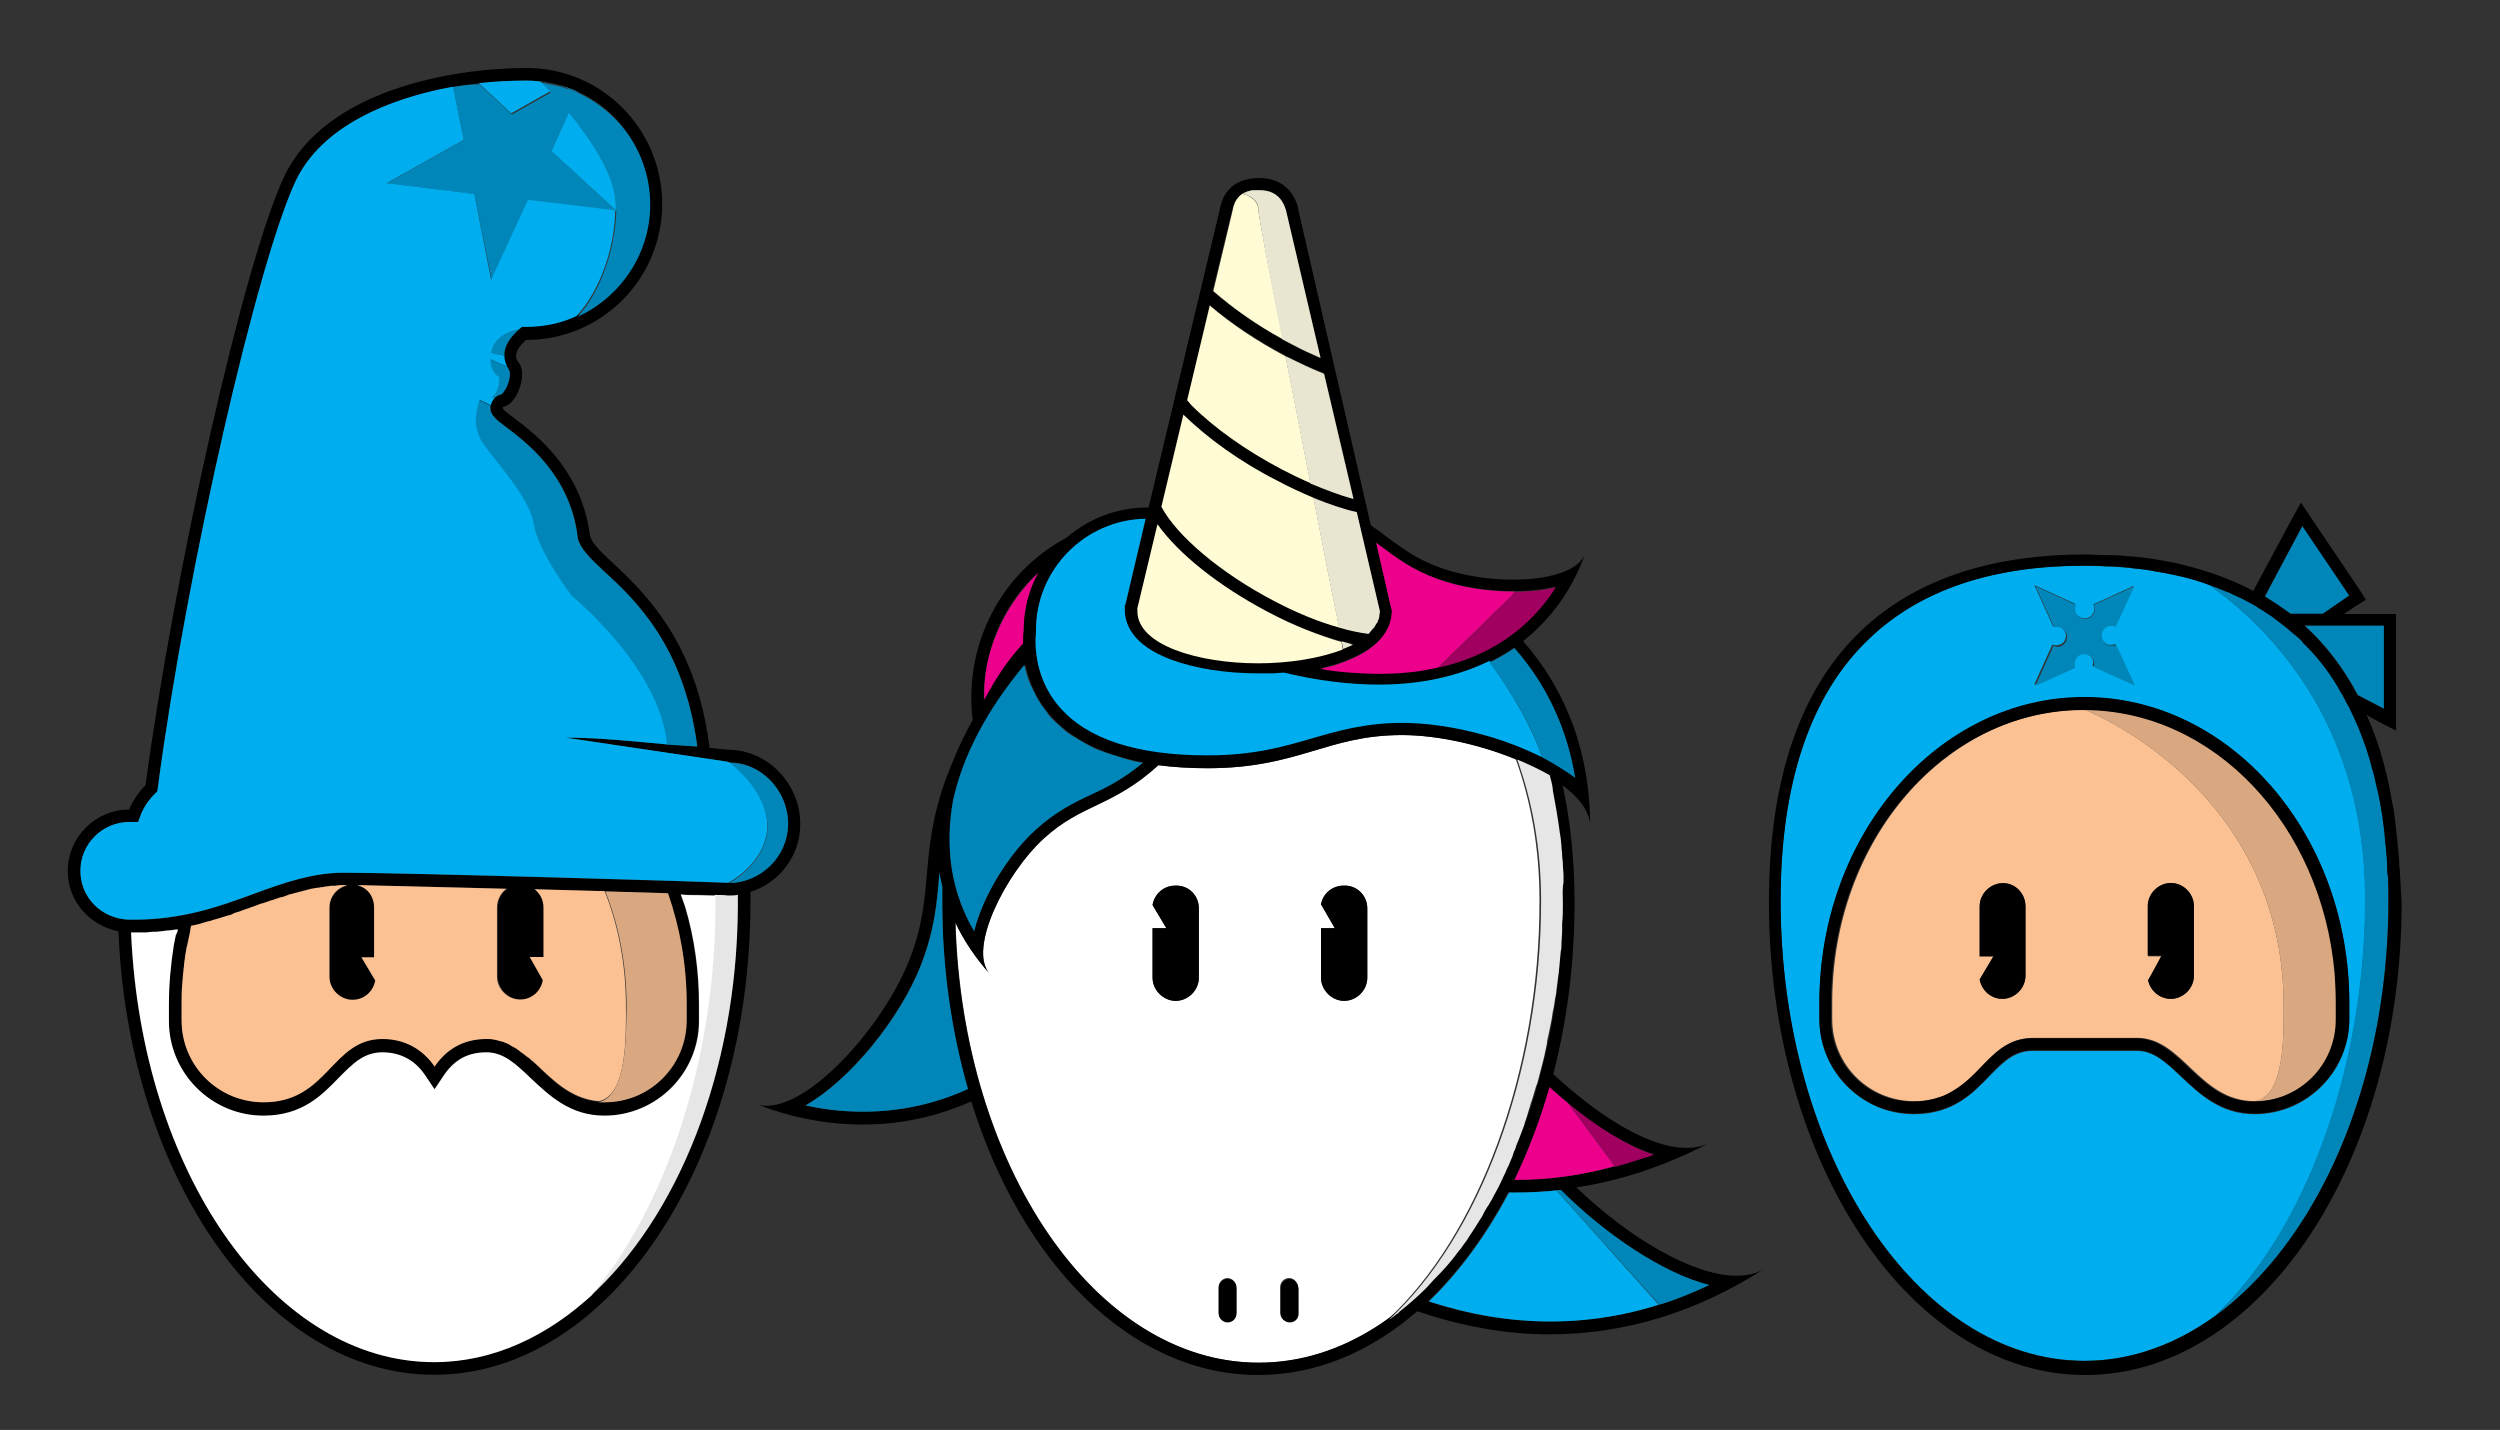 <?xml version="1.0" encoding="utf-8"?>
<!-- Generator: Adobe Illustrator 25.0.0, SVG Export Plug-In . SVG Version: 6.00 Build 0)  -->
<svg version="1.1" xmlns="http://www.w3.org/2000/svg" xmlns:xlink="http://www.w3.org/1999/xlink" x="0px" y="0px"
	 viewBox="0 0 1070 612" style="enable-background:new 0 0 1070 612;" xml:space="preserve">
<rect x="0" y="0" width="1070" height="612" fill="#333333" stroke="none"/>
<style type="text/css">
	.st0{display:none;}
	.st1{display:inline;}
	.st2{fill:#CDCDCD;}
	.st3{fill:#2F2D2E;}
	.st4{fill:#E6E6E6;}
	.st5{fill:#FFFFFF;}
	.st6{fill:#DAA880;}
	.st7{fill:#FCC192;}
	.st8{fill:#0086B8;}
	.st9{fill:#00AEEF;}
	.st10{fill:#FFFCD5;}
	.st11{fill:#E8E6D1;}
	.st12{fill:#EC008C;}
	.st13{fill:#A20060;}
</style>
<g id="Layer_1" class="st0">
	<g id="_x36_Pl94A_1_">
		<g class="st1">
			<path class="st2" d="M583.9,611.7c-203.9,0-407.8,0-611.7,0c0-203.9,0-407.8,0-611.7C176.1,0,380,0,583.9,0
				C583.9,203.9,583.9,407.8,583.9,611.7z"/>
		</g>
	</g>
	<path class="st3" d="M-11.4,319v-26h576.8v26H-11.4z"/>
	<g>
		<g class="st1">
			<path class="st3" d="M156.1,252.3l-31,110.7H99l-19.3-73.7L60.9,363H34.8l-31-110.7h27l18,72.1l18.3-72.1H93l18,70l17.9-70
				L156.1,252.3L156.1,252.3z"/>
			<path class="st3" d="M165.1,260.2c0-7.3,6-13.4,13.3-13.4c7.4,0,13.6,6.2,13.6,13.4c0,7.4-6.2,13.4-13.6,13.4
				C171.1,273.7,165.1,267.7,165.1,260.2z M165.7,282.5h25.9V363h-25.9V282.5z"/>
			<path class="st3" d="M207.6,252.3h25.9V363h-25.9V252.3z"/>
			<path class="st3" d="M249.3,252.3h25.9V363h-25.9V252.3z"/>
			<path class="st3" d="M290.6,260.2c0-7.3,6-13.4,13.3-13.4c7.4,0,13.6,6.2,13.6,13.4c0,7.4-6.2,13.4-13.6,13.4
				C296.6,273.7,290.6,267.7,290.6,260.2z M291.2,282.5h25.9V363h-25.9V282.5z"/>
			<path class="st3" d="M329.9,322.8c0-26.2,19.1-42.5,39.4-42.5c11.4,0,19,5.4,21.8,8.9v-6.6H417V363h-21.2l-3.5-7.9
				c-2.8,3.5-10.1,10.1-22.8,10.1C349.1,365.2,329.9,349.1,329.9,322.8z M391.1,322.8c0-11.4-7.7-19.1-17.4-19.1
				c-9.6,0-17.9,8.1-17.9,19.1c0,11.2,8.2,19,17.9,19S391.1,334.1,391.1,322.8z"/>
			<path class="st3" d="M432.9,282.5H454l3.5,8.2c3.5-4.3,11.9-10.4,23.4-10.4c12.6,0,17.7,6.2,20.2,10.4
				c3.6-4.3,11.5-10.4,23.4-10.4c15.8,0,25.6,9.2,25.6,30.4V363h-25.9v-46.3c0-7.7-3.2-12.2-9.8-12.2c-6.2,0-10,4-10,13.1V363h-25.9
				v-46.3c0-7.7-3.3-12.2-9.8-12.2s-10,3.8-10,13.1V363h-25.9v-80.5H432.9z"/>
		</g>
	</g>
</g>
<g id="Layer_4">
	<g>
		<path d="M241.3,315.7c0.3,0,0.3,0,0.5,0C241.6,315.7,241.6,315.7,241.3,315.7L241.3,315.7z M302.2,383c0.3,0,0.8,0,1.1,0
			C303,383,302.7,383,302.2,383z M308.6,383c0.5,0,1.1,0,1.3,0C309.7,383,309.1,383,308.6,383z M307.3,383c0.5,0,1.1,0,1.6,0
			C308.1,383,307.8,383,307.3,383z M311.8,383.3c0,0-0.3,0-0.8,0C311.6,383.3,311.8,383.3,311.8,383.3z M311.8,383.3
			c0.5,0,1.3,0,1.9,0C313.2,383,312.6,383.3,311.8,383.3z M71.1,398.3c1.1,0,1.9-0.3,2.9-0.3C73,398,72.2,398,71.1,398.3z
			 M65.2,398.8c1.1,0,2.4-0.3,3.5-0.3C67.6,398.6,66.3,398.6,65.2,398.8z M57.2,399.1c1.9,0,4,0,5.9-0.3
			C61.2,399.1,59.3,399.1,57.2,399.1L57.2,399.1z M292,382.5c0.8,0,1.9,0,2.7,0C293.9,382.8,292.8,382.5,292,382.5z M321.2,381.7
			L321.2,381.7c0,1.3,0,2.7,0,4.3c0,111.8-60.6,202.4-135.4,202.4C114,588.4,55,504.5,50.7,398.6C38.4,396.2,29,385.7,29,372.8
			c0-14.5,11.8-26.3,26.3-26.3c0,0,1.9-5.4,7-10.5c12.1-90.1,42.1-224.4,59.5-260.8c17.7-36.7,71.8-46.1,103.7-46.1
			s57.9,26,57.9,58.2s-26,58.2-58.2,58.2c0,0-7,5.4-3.2,9.7s-0.3,17.4-6.2,18.8c-5.9,1.6,31.6,15,36.7,55.2
			c2.7,11.5,43.4,27.3,51.2,90.9l8,0.8c16.9,0,30.8,14.7,30.8,31.6C342.7,366.1,333.5,377.9,321.2,381.7L321.2,381.7z M315.8,383
			h0.3c-1.3,0.3-2.7,0.3-4.3,0.3c0,0-8-0.3-20.6-0.5c0.5,1.6,1.3,3.5,1.9,5.4l0,0c4,13.4,5.9,27.6,5.9,41.8v7
			c0,22.3-18.2,40.5-40.5,40.5c-14.7,0-23.6-8.6-31.6-16.1c-6.2-5.9-11.5-11-18.8-11c-7.8,0-13.4,2.9-18,9.4l-4.3,6.4l-4.3-6.4
			c-4.3-6.2-10.5-9.4-18-9.4c-8,0-12.6,4.8-18.5,10.7c-7,7.2-15.5,16.4-32.4,16.4c-22.3,0-40.5-18.2-40.5-40.5v-7
			c0-8.6,0.8-17.2,2.1-25.5c0.5-2.1,1.1-4.8,1.6-7c0,0,0,0,0.3,0c-5.9,1.1-12.3,1.6-19,1.6c-0.3,0-0.8,0-1.1,0l0.3,5.4
			C62.5,505,118.5,583,185.8,583c71.3,0,129.2-87.1,130-194.6L315.8,383L315.8,383z M81.8,396.4c-2.4,10.7-4,21.7-4,33.2v7
			c0,19.6,15.8,35.1,35.1,35.1c27.6,0,29-27.1,50.9-27.1c9.7,0,17.4,4.6,22.3,11.8c4.8-7,11.8-11.8,22.3-11.8
			c19.6,0,26.5,27.1,50.4,27.1c19.6,0,35.1-15.8,35.1-35.1v-7c0-16.9-2.9-32.7-8-47.4c1.9,0,3.8,0,5.6,0.3
			c-15.8-0.5-39.1-1.1-62.5-1.9c2.4,1.9,4,4.6,4,7.8v21.2h-5.9l5.6,9.9c-0.8,4.8-4.8,8.3-9.7,8.3c-5.4,0-9.9-4.6-9.9-9.9v-29.5
			c0-3.5,1.6-6.4,4.3-8c-26-0.8-50.7-1.3-64.3-1.3c4.3,1.1,7.8,4.8,7.8,9.7v21.2h-6.2l5.9,9.9c-0.8,4.8-4.8,8.3-9.7,8.3
			c-5.4,0-9.9-4.6-9.9-9.9v-29.5c0-4.8,3.2-8.6,7.8-9.7c-0.5,0-1.1,0-1.3,0c-21.2,0-39.7,12.3-65.9,17.7
			C81.3,396.4,81.6,396.4,81.8,396.4L81.8,396.4z M337.3,352.5c0-13.9-11.3-26.3-25.5-26.3l-1.3-0.3l-68.6-10.2
			c18.8,0,36.2,2.7,56.6,3.8c-5.6-43.2-26.8-63-39.7-74.8c-5.9-5.6-10.2-9.7-11.5-14.5v-0.5c-3.2-26.3-21.7-40.2-30.6-46.9
			c-4.3-3.2-7.2-5.4-6.7-9.1c-8.6-4.6-27.6-13.1-53.6-16.4h0.8c29.2,3.8,48,10.5,54.4,13.1c0.8-0.8,1.9-1.3,2.9-1.6
			c0.5-0.3,1.6-1.3,2.7-4c1.1-2.9,1.1-5.4,0.8-6.2c-0.5-0.5-0.8-1.1-1.1-1.9c-7.8-2.4-24.9-11-60.3-38.3l-0.5-0.5
			c36.5,28.1,53.1,33.5,59.5,34.3c0-0.3,0-0.8,0-1.1c0.5-5.4,5.4-9.4,6.2-10.2l1.3-1.1h1.9c29,0,52.8-23.6,52.8-52.8
			c0.3-29-23.3-52.5-52.3-52.5c-36.2,0-83.6,11.3-98.9,43.2C110,112.5,80.5,241.2,67.9,334.5c7.5-3.2,26.3-9.7,64.1-13.7h0.5
			c-49.3,8-64.9,18-65.1,18l-1.3,1.3c-4,4-5.6,8.3-5.6,8.3l-1.3,3.5h-3.8c-11.5,0-20.9,9.4-20.9,20.9s9.1,20.6,20.9,20.9
			c0.5,0,1.3,0,1.9,0c20.9,0,36.7-5.6,52-11.3c12.6-4.6,24.7-8.8,37.8-8.8c27.1,0,160.6,4,164.6,4.3
			C325.8,377.7,337.3,366.4,337.3,352.5L337.3,352.5z"/>
		<path class="st4" d="M315.8,388.4c0-1.9,0-3.8,0-5.4c-1.3,0.3-2.7,0.3-4,0.3c0,0-2.1,0-5.9-0.3c0,1.6,0,3.2,0,4.8
			c0,66.5-21.4,129.7-53.9,167.5C289.8,521.4,315.3,459.2,315.8,388.4L315.8,388.4z"/>
		<path class="st5" d="M252.3,555.4c32.4-37.8,53.9-101.1,53.9-167.5c0-1.6,0-3.2,0-4.8c2.4,0,4.3,0,5.1,0.3c-0.5,0-1.3,0-2.4,0
			c-2.7,0-7.2-0.3-12.9-0.3c-1.3,0-2.9,0-4.6-0.3c0.5,1.6,1.3,3.5,1.9,5.4l0,0c4,13.4,5.9,27.6,5.9,41.8v7
			c0,22.3-18.2,40.5-40.5,40.5c-14.7,0-23.6-8.6-31.6-16.1c-6.2-5.9-11.5-11-18.8-11c-7.8,0-13.4,2.9-18,9.4l-4.3,6.4l-4.3-6.4
			c-4.3-6.2-10.5-9.4-18-9.4c-8,0-12.6,4.8-18.5,10.7c-7,7.2-15.5,16.4-32.4,16.4c-22.3,0-40.5-18.2-40.5-40.5v-7
			c0-8.6,0.8-17.2,2.1-25.5c0.3-1.3,0.5-2.7,0.8-4l0,0c0-0.3,0-0.5,0.3-0.5c0-0.3,0-0.5,0.3-0.8c0-0.3,0.3-0.8,0.3-1.1v-0.3l0,0
			c-0.3,0-0.3,0-0.5,0c-1.3,0.3-2.7,0.3-4,0.5c-0.3,0-0.3,0-0.5,0c-1.3,0.3-2.7,0.3-4,0.5c-0.5,0-1.1,0-1.6,0
			c-1.1,0-2.1,0.3-3.2,0.3c-1.6,0-3.2,0-5.1,0c-0.3,0-0.8,0-1.1,0l0.3,5.4C62.5,505,118.5,583,185.8,583c25.2,0,48.5-11,68.4-29.5
			C253.7,554.1,252.9,554.6,252.3,555.4L252.3,555.4z"/>
		<path class="st6" d="M256.1,471.8L256.1,471.8c0.8,0,1.6,0,2.7,0c19.6,0,35.1-15.8,35.1-35.1v-7c0-16.9-2.9-32.7-8-47.4l-26.8-0.8
			c5.6,14.2,9.1,30.6,9.1,49.6C267.9,441.7,268.7,469.1,256.1,471.8L256.1,471.8z"/>
		<path class="st7" d="M267.9,431c0-19-3.5-35.4-9.1-49.6l0,0l-30-0.8c2.4,1.9,3.8,4.6,3.8,7.8v21.2h-5.9l5.6,9.9
			c-0.8,4.8-4.8,8.3-9.7,8.3c-5.4,0-9.9-4.6-9.9-9.9v-29.5c0-3.2,1.6-6.2,4-8l-63.8-1.6c4.3,1.1,7.2,4.8,7.2,9.7v21.2h-5.4l5.9,9.9
			c-0.8,4.8-4.8,8.3-9.7,8.3c-5.4,0-9.9-4.6-9.9-9.9v-29.5c0-4.8,3.2-8.6,7.8-9.7h-1.3c-1.3,0-2.7,0-4,0.3c-0.5,0-0.8,0-1.3,0
			c-0.8,0-1.9,0.3-2.7,0.3c-0.5,0-1.1,0.3-1.6,0.3c-0.8,0-1.6,0.3-2.4,0.3c-0.5,0-1.1,0.3-1.9,0.3c-0.8,0.3-1.3,0.3-2.1,0.5
			c-0.5,0.3-1.3,0.3-1.9,0.5c-0.5,0.3-1.3,0.3-1.9,0.5c-0.5,0.3-1.3,0.3-1.9,0.5c-0.5,0.3-1.3,0.3-1.9,0.5c-0.8,0.3-1.3,0.5-2.1,0.8
			c-0.5,0.3-1.1,0.3-1.9,0.5c-0.8,0.3-1.6,0.5-2.4,0.8c-0.5,0.3-1.1,0.3-1.6,0.5c-1.3,0.5-2.4,0.8-3.8,1.3c0,0,0,0-0.3,0
			c-1.3,0.5-2.7,1.1-4.3,1.6c-0.3,0-0.5,0.3-0.8,0.3c-1.1,0.3-2.1,0.8-3.2,1.1c-0.5,0.3-0.8,0.3-1.3,0.5c-1.1,0.3-1.9,0.5-2.9,1.1
			c-0.5,0.3-1.1,0.3-1.6,0.5c-0.8,0.3-1.9,0.5-2.7,0.8c-0.5,0.3-1.1,0.3-1.6,0.5c-0.8,0.3-1.9,0.5-2.7,0.8c-0.5,0.3-1.3,0.3-1.9,0.5
			c-0.8,0.3-1.9,0.5-2.7,0.8c-0.5,0.3-1.3,0.3-1.9,0.5c-0.8,0.3-1.6,0.3-2.4,0.5c-0.3,1.1-0.3,1.9-0.5,2.9c-0.3,1.6-0.8,3.5-1.1,5.1
			c0,0.3,0,0.5-0.3,1.1c-0.5,2.4-0.8,4.8-1.1,7.2c0,1.1-0.3,2.1-0.3,3.2c-0.3,1.9-0.3,3.5-0.5,5.4c-0.3,2.9-0.3,5.6-0.3,8.6v7
			c0,19.6,15.8,35.1,35.1,35.1c27.6,0,29-27.1,50.9-27.1c9.7,0,17.4,4.6,22.3,11.8c4.8-7,11.8-11.8,22.3-11.8c1.1,0,2.1,0,3.2,0.3
			c0,0,0,0,0.3,0c1.1,0.3,1.9,0.5,2.9,0.8h0.3c0.8,0.3,1.9,0.8,2.7,1.1c0,0,0.3,0,0.3,0.3c0.8,0.5,1.6,0.8,2.4,1.3
			c0.3,0,0.3,0.3,0.5,0.3c0.8,0.5,1.6,1.1,2.1,1.6c0.3,0,0.3,0.3,0.5,0.3c0.8,0.5,1.3,1.1,2.1,1.6c0.3,0.3,0.5,0.3,0.8,0.5
			c0.5,0.5,1.1,1.1,1.9,1.6c7.8,7.2,15.5,15.8,27.9,16.9l0,0C268.7,469.1,267.9,441.7,267.9,431L267.9,431z"/>
		<path class="st8" d="M226.3,85.7l37.5,4.6c-0.5,15.5-6.2,34-16.6,45.3c18.2-8.3,31.1-26.8,31.1-48s-12.6-39.4-30.6-47.7l0,0
			c-0.3,0-0.3-0.3-0.5-0.3c-0.8-0.3-1.6-0.8-2.7-1.1c-0.5-0.3-1.1-0.5-1.9-0.5c-0.8-0.3-1.6-0.5-2.1-0.8h-0.3l0,0
			c-2.9-0.8-5.9-1.3-8.8-1.9c1.3,1.3,2.7,2.7,4.3,4.3L219.1,49l-13.9-12.9c-3.8,0-7.5,0.5-11.3,1.1l4.6,22.8l-33,18.5l37.5,4.6
			l7.5,37L226.3,85.7L226.3,85.7z M263.6,88.1c0,0.5,0,1.1,0,1.9L236,64.5l7.5-16.1C253.4,60.3,263.6,75.5,263.6,88.1z M337.3,352.5
			c0,13.9-11.3,25.2-25.2,25.5c0,0,16.4-8.8,16.4-24.4c0-12.9-12.1-23.9-16.4-27.1C325.8,326.2,337.3,338.5,337.3,352.5L337.3,352.5
			z M215.9,151.1c0,0.3,0,0.8,0,1.1c-1.3-0.3-3.2-0.5-5.6-1.3c1.6-8.6,11.8-9.9,11.8-9.9C221.2,142,216.4,145.8,215.9,151.1z
			 M213.7,161.3c0,0-3.8-1.3-3.8-7.5c2.9,1.3,5.1,2.4,7,2.9c0.3,0.5,0.8,1.1,1.1,1.9c0.3,0.5,0.5,3.2-0.8,6.2c-1.1,2.7-2.4,4-2.7,4
			c-1.1,0.3-2.1,0.8-2.9,1.6c-0.3,0-0.8-0.3-1.1-0.5C214.2,167.8,213.7,161.3,213.7,161.3L213.7,161.3z M298.4,319.5
			c-4.6-0.3-8.8-0.5-13.1-0.8c-3.2-33.2-40.7-63.5-40.7-63.5s-14.5-18.8-16.4-31.1s-20.4-30.8-22.8-36.2c-2.4-5.1-2.7-9.4-0.3-16.6
			c1.9,0.8,3.5,1.6,4.8,2.4c-0.5,3.8,2.4,5.9,6.7,9.1c8.8,6.7,27.3,20.6,30.6,46.9v0.5c1.1,4.8,5.4,8.8,11.5,14.5
			C271.6,256.5,292.8,276.3,298.4,319.5L298.4,319.5z"/>
		<path class="st9" d="M243.5,48.2c9.9,12.1,20.1,27.3,20.1,39.9c0,0.5,0,1.1,0,1.9L236,64.6L243.5,48.2L243.5,48.2z M218.8,48.5
			l16.6-9.4c-1.6-1.6-2.9-3.2-4.3-4.3c2.9,0.3,5.9,1.1,8.8,1.9l0,0c0,0,0,0,0.3,0c0.8,0.3,1.6,0.5,2.7,0.8c0.5,0.3,0.8,0.3,1.3,0.5
			c1.1,0.3,1.9,0.8,2.9,1.3c0.3,0,0.3,0,0.5,0.3c-7-3.2-14.5-5.1-22.3-5.1c-6.4,0-13.4,0.3-20.4,1.1L218.8,48.5L218.8,48.5z
			 M328.4,353.3c0-12.9-12.1-23.9-16.4-27.1l0,0l-1.3-0.3l-68.6-10.2c14.7,0,28.4,1.6,43.4,2.9c-3.2-33.2-40.7-63.5-40.7-63.5
			s-14.5-18.8-16.4-31.1s-20.4-30.8-22.8-36.2c-2.4-5.1-2.7-9.4-0.3-16.6c1.9,0.8,3.5,1.6,4.8,2.4l0,0v-0.3c0.3-1.1,0.8-2.1,1.6-2.9
			c-0.3,0-0.8-0.3-1.1-0.5c3.5-2.1,3.2-8.6,3.2-8.6s-3.8-1.3-3.8-7.5c2.9,1.3,5.1,2.4,7,2.9l0,0c-0.8-1.6-1.3-3.5-1.1-5.6
			c0,0.3,0,0.8,0,1.1c-1.3-0.3-3.2-0.5-5.6-1.3c1.6-8.6,11.8-9.9,11.8-9.9l1.3-1.1h1.9c7.8,0,15-1.6,21.4-4.6
			c10.5-11.3,16.4-29.8,16.6-45.3L226,85.5l-15.8,34.3L203,83l-37.5-4.6l33-18.5l-4.6-22.8c-28.1,5.1-56.3,17.2-67.3,40.2
			c-16.6,35.4-46.6,166.2-59,259.5l-0.3,1.9l-1.3,1.3c-4,4-5.6,8.3-5.6,8.3l-1.3,3.5h-3.8c-11.5,0-20.9,9.4-20.9,20.9
			c0,11.5,9.1,20.6,20.9,20.9c0.5,0,1.3,0,1.9,0c20.9,0,36.7-5.6,52-11.3c12.6-4.6,24.7-8.8,37.8-8.8c27.1,0,160.6,4,164.6,4.3
			C311.8,377.9,328.4,369.1,328.4,353.3L328.4,353.3z"/>
	</g>
</g>
<g id="Layer_3">
	<g>
		<path class="st5" d="M658.9,385.4c0-23.3-4-43.4-10.2-60.6c-15.3-6.2-33.5-10.2-48.5-10.2c-32.2,0-44.2,14.2-83.4,14.2
			c-7.8,0-14.7-0.5-20.9-1.3l0,0c-19.8,18-32.7,16.4-49.1,31.4c-16.6,15-32.7,47.4-23.1,57.9c-6.2-7-11.3-14.2-14.7-22l0,0
			c2.9,104.5,60,188.5,130,188.5c19.6,0,38.3-6.7,55.2-18.8C632.4,529.1,659,459.4,658.9,385.4L658.9,385.4z M513.1,388.9v29.5
			c0,5.4-4.6,9.9-9.9,9.9s-9.9-4.6-9.9-9.9v-21.2h5.9l-5.9-9.9c0.8-4.8,4.8-8.3,9.7-8.3C508.8,378.8,513.1,383.3,513.1,388.9
			L513.1,388.9L513.1,388.9z M529.2,551.1v10.7c0,1.9-1.6,3.8-3.8,3.8c-2.1,0-3.8-1.6-3.8-3.8v-11c0-1.9,1.6-3.8,3.8-3.8
			C527.6,547.1,529.2,549,529.2,551.1L529.2,551.1L529.2,551.1z M555.5,551.1v10.7c0,1.9-1.6,3.8-3.8,3.8s-3.8-1.6-3.8-3.8v-11
			c0-1.9,1.6-3.8,3.8-3.8S555.5,549,555.5,551.1L555.5,551.1L555.5,551.1z M585.2,388.9v29.5c0,5.4-4.6,9.9-9.9,9.9
			s-9.9-4.6-9.9-9.9v-21.2h5.9l-5.9-10.2c0.8-4.6,4.8-8,9.7-8C580.7,378.8,585.2,383.3,585.2,388.9L585.2,388.9L585.2,388.9z
			 M593.8,564.5c1.1-0.8,2.4-1.6,3.5-2.7C596.2,562.9,594.9,563.7,593.8,564.5L593.8,564.5z"/>
		<path d="M552,547.4c-1.9,0-3.8,1.6-3.8,3.8v11c0,1.9,1.6,3.8,3.8,3.8s3.8-1.6,3.8-3.8l0,0v-10.7C555.5,549,553.9,547.4,552,547.4
			L552,547.4z M525.4,547.4c-1.9,0-3.8,1.6-3.8,3.8v11c0,1.9,1.6,3.8,3.8,3.8c2.1,0,3.8-1.6,3.8-3.8l0,0v-10.7
			C529.2,549,527.6,547.4,525.4,547.4L525.4,547.4z M585.2,388.7L585.2,388.7v29.8c0,5.4-4.6,9.9-9.9,9.9s-9.9-4.6-9.9-9.9v-21.2
			h5.9l-5.9-10.2c0.8-4.6,4.8-8,9.7-8C580.7,378.7,585.2,383.3,585.2,388.7L585.2,388.7z M513.1,388.7L513.1,388.7v29.8
			c0,5.4-4.6,9.9-9.9,9.9s-9.9-4.6-9.9-9.9v-21.2h5.9l-5.9-9.9c0.8-4.8,4.8-8.3,9.7-8.3C508.8,378.8,513.1,383.3,513.1,388.7
			L513.1,388.7z M743.1,546c-18.8,0-46.4-16.6-68.4-37.8l0,0c19.3-2.9,38.6-9.4,57.4-19.3c-2.9,1.6-6.4,2.4-10.2,2.4
			c-16.1,0-37.5-13.4-57.1-31.6l0,0c5.9-22.8,9.1-47.4,9.1-73.5c0-18.8-1.9-35.4-5.1-50.1l0,0c7.2,5.4,11.8,11.5,11.8,17.7
			c0-31.1-9.9-57.9-28.7-79.4c11.8-9.4,20.9-21.7,26.5-37.3c-2.9,7.5-16.1,11-30.8,11c-10.7,0-22.3-1.9-31.1-5.1
			c-13.4-4.8-20.1-11.5-29.8-18.2L555.5,89v-0.5c-2.4-8-8.3-12.3-16.4-12.3c-11.8,0-15.8,7-16.9,12.9l-30.6,128.1
			c-0.3,0-0.3,0-0.5,0c-13.1,0-25.2,4.8-34.6,12.9l0,0c-29,15.5-44,46.9-40.2,78l0,0c-2.9,5.4-5.6,10.7-7.8,16.1l0,0
			c-0.5,1.6-1.3,2.9-1.9,4.6c-14.5,36.2-5.6,52.8-17.7,82.8c-11,27.3-41.3,61.7-60.9,61.7c-1.9,0-3.5-0.3-5.1-1.1
			c15.5,6.2,31.1,9.1,46.4,9.1c15.8,0,31.4-3.2,46.4-9.9c21.4,69.2,68.4,117.1,122.8,117.1c24.9,0,48-9.9,68.1-27.3l0,0
			c18.8,6.4,37.8,9.9,56.6,9.9c31.4,0,62.5-9.1,92-28.1C751.7,545.2,747.7,546,743.1,546L743.1,546z M707.7,494
			c-19.6,7.2-39.4,11-59.5,11l0,0c5.9-12.3,11-25.5,15-39.7l0,0C678,478.7,693.5,489.5,707.7,494z M590.9,233.7
			c6.7,4.8,13.4,10.2,24.1,13.9c9.4,3.5,21.2,5.4,33,5.4c4.3,0,11-0.3,17.7-1.9c-15.3,23.9-41.6,37-75.6,37c-8,0-16.4-0.8-24.9-2.1
			c3.8-0.8,7.5-1.9,10.7-3.2c16.1-6.2,19.8-14.7,19.8-21.2v-0.8l-0.3-0.8l-6.4-27.9C589.8,232.9,590.3,233.4,590.9,233.7z M527.3,90
			c1.1-5.4,4.6-8.6,11.8-8.6c5.4,0,9.4,2.1,11.3,8.6l14.7,63.3c-4-1.6-7.8-3.5-11.8-5.6c-12.9-6.7-24.9-15-34.3-23.3L527.3,90z
			 M517.7,130.5c9.4,8,20.9,15.5,33.2,22c5.1,2.7,10.5,5.1,15.8,7.2l12.6,53.3c-9.4-2.7-19.8-7-30.3-12.3c-15.5-8-29.2-18-39.1-27.9
			c-0.5-0.5-1.1-1.3-1.6-1.9C508.3,171,517.7,130.5,517.7,130.5z M506.4,177.4c10.2,9.9,24.1,20.1,39.9,28.1
			c11.8,6.2,23.6,11,34.3,13.7l9.9,42.4c0,3.8-1.9,7-4.8,9.7c-11.3-1.6-26-6.7-40.7-14.2c-22.5-11.8-41.3-27.6-48-40.2L506.4,177.4
			L506.4,177.4z M495.4,224.3c8.8,12.6,26.3,26.5,47.2,37.5c12.9,6.7,25.7,11.5,36.7,13.9c-9.9,5.1-25.2,7.8-40.5,7.8
			c-25.7,0-51.7-7.5-51.7-22.3V260L495.4,224.3z M490.3,222.5l-8.6,36.5l-0.3,0.5v1.9c0,6.4,3.5,15.3,19.8,21.4
			c10.2,3.8,23.3,5.9,37.5,5.9c3.8,0,7.5-0.3,11-0.5l0,0c14.5,3.5,27.9,5.1,40.7,5.1c22.8,0,42.4-5.6,57.6-16.1
			c13.7,15.5,22.5,34.3,26,55.5c-5.1-4-11.3-7.8-19-11.3c-17.2-7.8-38.1-12.3-54.7-12.3c-16.1,0-27.9,3.5-38.9,6.7
			c-12.1,3.5-24.7,7.2-44.5,7.2c-30.3,0-51.7-7-63.5-20.9c-12.3-14.2-9.9-31.4-9.9-31.6v-1.1C443.4,244.2,464.3,223,490.3,222.5
			L490.3,222.5z M424.4,276.6c3.8-12.3,10.7-23.1,19.8-31.4l0,0c-4,7.5-6.2,15.8-6.2,24.9c0,0-0.3,1.9-0.3,5.1
			c-6.7,7.2-11.8,14.5-16.6,24.1C420.9,291.9,422,284.1,424.4,276.6L424.4,276.6z M408.3,343.1c4-19.3,14.5-39.1,30.6-58.4
			c2.9,14.2,13.7,34.8,50.4,41.6l0,0c-8.3,7-15.3,10.2-22.3,13.7c-7.5,3.5-15,7.2-23.6,15c-11.3,10.2-22.8,28.1-26.3,43.4
			C407.2,382,404.3,363.2,408.3,343.1L408.3,343.1z M414.2,466.1c-14.5,6.4-29.5,9.7-44.8,9.7c-8,0-16.4-0.8-24.7-2.7
			c19.3-11,40.2-37.3,49.3-59.8c5.9-15,7-27.1,8-38.9c0-0.3,0-0.8,0-1.1l0,0c0.3,2.1,0.8,4.3,1.3,6.2c0,2.1,0,4.3,0,6.7
			C403.2,414.7,407.2,441.7,414.2,466.1L414.2,466.1L414.2,466.1z M408.8,394.8L408.8,394.8c3.8,7.8,8.6,15,14.7,22
			c-9.4-10.5,6.7-42.6,23.1-57.9c16.4-15,29.2-13.4,49.1-31.4l0,0c6.2,0.8,13.1,1.3,20.9,1.3c39.1,0,51.2-14.2,83.4-14.2
			c19.6,0,45.3,7,62.5,17.2l0,0c4,16.1,6.2,34.3,6.2,54.4c0,108.6-58.4,197-130,197C468.9,583.3,411.8,499.4,408.8,394.8
			L408.8,394.8z M663.2,565.6c-17.4,0-34.8-2.9-52-8.6l0,0c13.1-12.6,24.7-28.4,34.3-46.6c0.8,0,1.6,0,2.4,0
			c6.7,0,13.4-0.5,19.8-1.1l0,0c19.6,19,43.7,35.7,63.5,40.7C709.6,560.5,686.6,565.6,663.2,565.6L663.2,565.6z"/>
		<path class="st10" d="M562.2,213.1c4.3,22.3,8.3,42.6,11,55.5c-8.8-2.4-18.5-6.4-28.1-11.5c-22.5-11.8-41.3-27.6-48-40.2l9.4-39.4
			c10.2,9.9,24.1,20.1,39.9,28.1C551.7,208.5,557.1,210.9,562.2,213.1C562.2,213.1,562.2,213.1,562.2,213.1z M542.6,261.9
			c-20.9-11-38.3-24.9-47.2-37.5l-8.6,35.9v1.3c0,14.5,26,22.3,51.7,22.3c13.1,0,26.3-2.1,36.2-5.9c-0.3-0.8-0.3-1.9-0.5-3.2
			C564.6,272,553.6,267.8,542.6,261.9L542.6,261.9z M548.8,201c6.7,3.5,13.1,6.4,19.6,8.8c-2.4-1.1-5.1-1.9-7.5-2.9
			c-3.5-18-7.2-37.3-10.7-54.4c-12.1-6.4-23.3-13.9-32.4-21.7l-9.7,40.5c0.5,0.5,1.1,1.3,1.6,1.9C519.5,183.1,533.5,193,548.8,201
			L548.8,201z M538.6,90c0-5.4-6.4-7-6.7-7c0,0,0,0,0.3,0l2.4-1.1c0.5-0.3,1.3-0.3,2.1-0.5c-5.6,0.5-8.3,3.8-9.1,8.6l-8.3,34.6
			c8.3,7.2,18.5,14.5,29.8,20.6C543.1,115.5,538.6,91.9,538.6,90L538.6,90z"/>
		<path class="st11" d="M580.7,219.2l9.9,42.4l0,0c0,0.8-0.3,1.6-0.3,2.4v0.3c-0.3,0.8-0.5,1.3-0.8,2.1c0,0,0,0.3-0.3,0.3
			c-0.3,0.5-0.8,1.3-1.1,1.9l-0.3,0.3c-0.5,0.5-1.1,1.1-1.6,1.9L586,271l-0.3,0.3c-3.8-0.5-8-1.3-12.6-2.7
			c-2.7-12.9-6.7-33.2-11-55.5C568.6,215.7,574.8,217.9,580.7,219.2L580.7,219.2z M574.2,274.5c0.3,1.1,0.5,2.1,0.5,3.2h0.3l0,0
			c1.3-0.5,2.7-1.1,3.8-1.6h0.3C577.7,275.3,575.8,275,574.2,274.5L574.2,274.5z M566.7,160c-5.4-2.1-10.5-4.6-15.8-7.2
			c-0.3,0-0.5-0.3-0.8-0.3c3.5,17.4,7.2,36.5,10.7,54.4c6.4,2.7,12.6,5.1,18.5,6.7L566.7,160L566.7,160z M536.4,81.4
			c-0.8,0-1.6,0.3-2.1,0.5l-2.1,1.1c0,0,0,0-0.3,0c0.5,0,7,1.6,6.7,7c0,1.9,4.3,25.5,10.2,55.2c1.6,0.8,2.9,1.6,4.6,2.4
			c3.8,2.1,7.8,3.8,11.8,5.6L550.4,90c-1.9-6.4-6.2-8.6-11.3-8.6C538,81.4,537.2,81.4,536.4,81.4L536.4,81.4L536.4,81.4z"/>
		<path class="st9" d="M660,324.1c-1.6-0.8-3.2-1.6-5.1-2.4c-17.2-7.8-38.1-12.3-54.7-12.3c-16.1,0-27.9,3.5-38.9,6.7
			c-12.1,3.5-24.7,7.2-44.5,7.2c-30.3,0-51.7-7-63.5-20.9c-12.3-14.2-9.9-31.4-9.9-31.6v-1.1c0-26,20.9-47.2,46.9-47.7l-8.6,36.5
			l-0.3,0.5v1.9c0,6.4,3.5,15.3,19.8,21.4c10.2,3.8,23.3,5.9,37.5,5.9c1.9,0,3.8,0,5.6,0l0,0c1.9,0,3.5-0.3,5.4-0.3l0,0l0,0
			c14.5,3.5,27.9,5.1,40.7,5.1c17.7,0,33.5-3.5,47.2-10.2l0,0C640.5,287.6,653.9,305.8,660,324.1L660,324.1z M709.9,558.4
			l-43.7-48.8c0.5,0,1.3,0,1.9-0.3c-6.7,0.8-13.4,1.1-19.8,1.1c-0.8,0-1.6,0-2.4,0c-9.7,18.2-21.2,34-34.3,46.6l0,0
			c17.2,5.6,34.6,8.6,52,8.6c19,0,37.5-3.5,55.8-10.5C716.1,556.5,712.8,557.6,709.9,558.4L709.9,558.4z"/>
		<path class="st8" d="M660,324.1c-5.9-18.2-19.6-36.7-22.5-40.5c3.8-1.9,7.2-3.8,10.7-6.2c13.7,15.5,22.5,34.3,26,55.5
			C670.2,330,665.4,327,660,324.1z M394.1,413.3c-8.8,22.5-30,48.8-49.3,59.8c8.3,1.9,16.6,2.7,24.7,2.7c15.5,0,30.6-3.2,44.8-9.7
			l0,0c-7-24.7-11-51.5-11-79.9c0-2.1,0-4.6,0-6.7c-0.5-2.1-0.8-4-1.3-6.2l0,0c0,0.3,0,0.8,0,1.1C401.1,386.3,400,398.3,394.1,413.3
			L394.1,413.3z M731.6,550c-19.8-5.1-44.2-21.4-63.5-40.7l0,0c-0.5,0-1.3,0-1.9,0.3l44,48.8C717.4,556.2,724.6,553.3,731.6,550
			L731.6,550z M416.9,398.6c3.8-15.3,15-33.2,26.3-43.4c8.6-7.8,16.1-11.5,23.6-15c7-3.2,13.9-6.7,22.3-13.7l0,0c0,0,0,0-0.3,0
			c-1.9-0.3-4-0.8-5.6-1.3c-0.3,0-0.8-0.3-1.1-0.3c-1.9-0.5-3.5-1.1-5.1-1.6c-0.3,0-0.8-0.3-1.1-0.3c-1.6-0.5-3.2-1.1-4.6-1.6
			c-0.3,0-0.5-0.3-0.8-0.3c-1.6-0.5-2.9-1.3-4.3-1.9l-0.3-0.3c-1.3-0.5-2.4-1.3-3.8-2.1c-0.3,0-0.3-0.3-0.5-0.3
			c-1.1-0.8-2.4-1.3-3.5-2.1c-0.3-0.3-0.5-0.3-0.8-0.5c-1.1-0.8-1.9-1.6-2.9-2.4c-0.3-0.3-0.5-0.3-0.5-0.5c-0.8-0.8-1.9-1.6-2.7-2.4
			c-0.3-0.3-0.3-0.3-0.5-0.5c-0.8-0.8-1.6-1.6-2.4-2.7c0,0,0,0,0-0.3c-0.8-0.8-1.3-1.9-2.1-2.7l-0.3-0.3c-0.5-0.8-1.1-1.9-1.6-2.7
			c0-0.3-0.3-0.3-0.3-0.5c-0.5-0.8-1.1-1.9-1.3-2.7c0,0,0-0.3-0.3-0.3c-0.5-1.1-0.8-1.9-1.3-2.7l0,0c-1.3-2.9-2.1-5.9-2.7-8.6
			c-16.1,19.3-26.5,39.1-30.6,58.4C404.3,363.2,407.2,382,416.9,398.6L416.9,398.6z"/>
		<path class="st12" d="M648.2,505c5.9-12.3,11-25.7,15-39.7c2.7,2.4,5.1,4.6,7.8,6.7l20.1,27.1C676.9,503.1,662.7,505,648.2,505
			L648.2,505z M438.1,270.2c0-9.1,2.1-17.4,6.2-24.9c-9.1,8.6-15.8,19.3-19.8,31.4c-2.4,7.5-3.5,15-3.2,22.8
			c4.8-9.1,10.2-17.2,16.6-24.1C437.8,272.3,438,270.2,438.1,270.2L438.1,270.2z M590.9,233.7c-0.5-0.5-1.1-0.8-1.9-1.3l6.4,27.9
			l0.3,0.8v0.8c-0.3,6.2-3.8,15-19.8,21.2c-1.6,0.5-3.5,1.3-5.4,1.9h-0.3c-1.6,0.5-3.2,0.8-5.1,1.3c4.3,0.8,8.6,1.3,12.9,1.6
			s8.3,0.5,12.3,0.5c8.8,0,17.4-0.8,25.2-2.7l0,0l31.4-30.6l1.3-1.9c0,0,0,0,0.3,0c0,0,0,0-0.3,0c-11.8,0-23.6-1.9-33-5.4
			C604.5,243.9,597.6,238.8,590.9,233.7L590.9,233.7z"/>
		<path class="st13" d="M691.4,499.4l-20.1-27.1c12.3,10.2,24.9,18,36.5,22C702.1,496.2,696.7,497.8,691.4,499.4z M665.9,251.4
			c-6.7,1.6-13.4,1.9-17.7,1.9l-1.3,1.9l-31.4,30.6C637.5,280.9,654.7,269.1,665.9,251.4L665.9,251.4z"/>
		<path class="st4" d="M668.9,386.3c0,0.3,0,0.5,0,0.5c0,2.7,0,5.6-0.3,8.3c0,1.1,0,1.9,0,2.9c0,2.1-0.3,4.3-0.3,6.4
			c0,0.8,0,1.9-0.3,2.7c-0.3,2.9-0.5,5.6-0.8,8.6c0,0.8-0.3,1.6-0.3,2.1c-0.3,2.1-0.5,4.3-0.8,6.4c0,1.1-0.3,2.1-0.5,2.9
			c-0.3,2.1-0.5,4-1.1,6.2c0,0.8-0.3,1.6-0.3,2.4c-0.5,2.7-1.1,5.4-1.6,7.8c-0.3,1.1-0.5,1.9-0.5,2.9c-0.3,1.9-0.8,3.5-1.1,5.4
			c-0.3,1.1-0.5,2.1-0.8,3.2c-0.5,2.1-1.1,4-1.6,6.2c-0.3,1.1-0.5,2.4-1.1,3.5c-0.5,1.9-1.1,3.5-1.6,5.4c-0.3,1.1-0.8,2.1-1.1,3.5
			c-0.5,1.3-0.8,2.7-1.3,4.3c-0.3,1.1-0.8,2.1-1.1,3.5c-0.8,2.1-1.6,4.3-2.4,6.4c-0.5,1.1-1.1,2.4-1.3,3.5c-0.5,1.1-1.1,2.4-1.3,3.5
			c-0.5,1.3-1.1,2.4-1.6,3.8c-0.5,1.1-1.1,2.1-1.3,2.9c-1.1,2.1-2.1,4.6-3.2,6.7c-0.5,0.8-0.8,1.6-1.3,2.4c-0.8,1.3-1.3,2.7-2.1,3.8
			c-0.5,0.8-0.8,1.6-1.3,2.1c-0.8,1.3-1.6,2.7-2.1,3.8c-0.3,0.5-0.5,1.1-0.8,1.3c-1.6,2.7-3.2,5.1-4.8,7.5c-0.3,0.5-0.5,0.8-0.8,1.3
			c-0.8,1.3-1.9,2.4-2.7,3.8c-0.3,0.5-0.8,0.8-1.1,1.3c-2.9,4-6.2,7.8-9.7,11.3c-0.3,0.3-0.5,0.5-0.8,0.8c-1.1,1.1-2.1,2.4-3.2,3.5
			c-0.3,0.3-0.3,0.3-0.5,0.5c-3.5,3.5-7.2,6.7-11,9.7c-0.3,0.3-0.5,0.5-0.8,0.8c-1.3,0.8-2.4,1.9-3.8,2.7
			c38.6-35.4,65.1-105.4,65.1-179.1c0-23.3-4-43.4-10.2-60.6c5.1,2.1,9.7,4.3,13.9,6.7l0,0c0.5,1.9,1.1,4,1.3,5.9c0,0.3,0,0.3,0,0.5
			c1.1,5.6,2.1,11.5,2.9,17.4c0,0.8,0.3,1.3,0.3,2.1c0.3,1.3,0.3,2.7,0.5,4.3c0,1.3,0.3,2.7,0.3,4c0,1.1,0.3,2.4,0.3,3.5
			c0,1.9,0.3,3.5,0.3,5.4c0,0.8,0,1.9,0,2.7C668.6,380.6,668.9,383.3,668.9,386.3L668.9,386.3z"/>
	</g>
</g>
<g id="Layer_2">
	<g>
		<path class="st6" d="M977.4,430.5c0-93.8-85.2-126.8-85.2-126.8c59.8,0,108,56.3,108,125.5v7c0,19.6-15.8,35.1-35.1,35.1l0,0
			C978.2,469.6,977.4,441.2,977.4,430.5L977.4,430.5z"/>
		<path class="st7" d="M977.4,430.5c0-93.8-85.2-126.8-85.2-126.8c-59.8,0-108,56.3-108,125.5v7c0,19.6,15.8,35.1,35.1,35.1
			c27.6,0,29-27.1,50.9-27.1h44.5c19.6,0,26.5,27.1,50.4,27.1l0,0l0,0C978.2,469.6,977.4,441.2,977.4,430.5L977.4,430.5z
			 M866.9,388.1v29.5c0,5.4-4.6,9.9-9.9,9.9c-4.8,0-8.8-3.5-9.7-8.3l5.9-9.9h-5.9v-21.4c0-5.4,4.6-9.9,9.9-9.9
			C862.6,377.9,866.9,382.5,866.9,388.1L866.9,388.1L866.9,388.1z M939,388.1v29.5c0,5.4-4.6,9.9-9.9,9.9c-4.8,0-8.8-3.5-9.7-8
			l5.9-10.2h-5.9v-21.4c0-5.4,4.6-9.9,9.9-9.9S939,382.5,939,388.1L939,388.1z"/>
		<path class="st9" d="M800.2,273.1c-25.2,23.9-38.1,61.7-38.1,112.3c0,108.6,58.4,197,130,197c21.2,0,41-7.8,58.7-21.2
			c-1.1,0.8-2.4,1.9-3.5,2.7c38.6-35.4,65.1-105.4,65.1-179.1c0-77.5-43.7-118.2-67-134.6c-15.5-5.4-33.2-8-53.3-8
			C852.7,242,821.6,252.5,800.2,273.1L800.2,273.1z M1005.5,429.4v7c0,22.3-18.2,40.5-40.5,40.5c-14.7,0-23.6-8.6-31.6-16.1
			c-6.2-5.9-11.5-11-18.8-11h-44.5c-8,0-12.6,4.8-18.5,10.7c-7,7.2-15.5,16.4-32.4,16.4c-22.3,0-40.5-18.2-40.5-40.5v-7
			c0-72.1,50.9-130.8,113.4-130.8C954.6,298.3,1005.5,357,1005.5,429.4L1005.5,429.4z M895.1,263.5c1.3-1.3,1.6-3.2,0.8-4.8l17.4-8
			l-8,17.4c-1.6-0.8-3.5-0.5-4.8,0.8c-1.6,1.6-1.6,4.3,0,5.9c1.3,1.3,3.2,1.6,4.8,0.8l8,17.4l-17.7-8c0.5-1.3,0.3-3.2-1.1-4.3
			c-1.6-1.6-4.3-1.6-5.9,0c-1.3,1.3-1.6,2.9-0.8,4.6l-17.2,7.8l7.8-17.2c1.6,0.5,3.2,0.3,4.6-0.8c1.6-1.6,1.6-4.3,0-5.9
			c-1.1-1.1-2.9-1.6-4.3-1.1l-8-17.7l17.4,8c-0.8,1.6-0.5,3.5,0.8,4.8C890.8,265.1,893.5,265.1,895.1,263.5z"/>
		<path class="st8" d="M947.1,564c44.2-31.4,75.1-99.5,75.1-178.5c0-50.7-12.9-88.5-38.1-112.3c-10.7-10.2-23.6-17.7-38.9-23.1
			c23.3,16.4,67,57.1,67,134.6C1012.2,458.6,985.7,528.6,947.1,564z M900.7,275c-1.6-1.6-1.6-4.3,0-5.9c1.3-1.3,3.2-1.6,4.8-0.8
			l8-17.4l-17.4,8c0.8,1.6,0.5,3.5-0.8,4.8c-1.6,1.6-4.3,1.6-5.9,0c-1.3-1.3-1.6-3.2-0.8-4.8l-17.4-8l8,17.7
			c1.3-0.5,3.2-0.3,4.3,1.1c1.6,1.6,1.6,4.3,0,5.9c-1.3,1.3-2.9,1.6-4.6,0.8l-7.8,17.2l17.2-7.8c-0.5-1.6-0.3-3.2,0.8-4.6
			c1.6-1.6,4.3-1.6,5.9,0c1.1,1.1,1.6,2.9,1.1,4.3l17.7,8l-8-17.4C903.9,276.6,901.8,276.3,900.7,275z M1020.5,303.4l-11.3-5.9
			c-6.2-11.8-13.9-21.7-22.8-29.8h34C1020.5,267.7,1020.5,303.4,1020.5,303.4z M985.4,225.1l20.1,29.8l-11.3,7.8h-13.9
			c-0.5-0.5-1.1-0.8-1.6-1.1c-0.5-0.3-0.8-0.5-1.3-0.8c-2.7-1.9-5.4-3.8-8-5.4C969.3,255.4,985.4,225.1,985.4,225.1z"/>
		<path d="M1027.2,374.2c0-1.1,0-2.1-0.3-3.2c0-2.7-0.3-5.1-0.5-7.5c0-1.1-0.3-2.1-0.3-3.2c-0.3-2.4-0.5-4.8-0.8-7.2
			c0-1.1-0.3-1.9-0.3-2.9c-0.3-2.7-0.8-5.1-1.3-7.5c0-0.5-0.3-1.3-0.3-1.9c-2.4-13.1-5.9-24.7-10.5-34.8l4.8,2.7l7.8,4v-49.9h-22.3
			l4.8-3.2l4.6-2.9l-2.9-4.6l-20.1-29.8l-4.8-7.2l-4.3,7.8l-16.1,30c-10.5-5.6-22-9.4-34-12.1l0,0c-2.9-0.5-5.9-1.1-8.8-1.6
			c-0.3,0-0.5,0-0.5,0c-2.9-0.5-5.9-0.8-9.1-1.1c-0.3,0-0.5,0-0.8,0c-2.7-0.3-5.4-0.5-7.8-0.5c-0.8,0-1.3,0-2.1,0
			c-2.9,0-5.9-0.3-8.8-0.3c-74.8,0-135.4,37-135.4,148.8s60.6,202.4,135.4,202.4s135.4-90.6,135.4-202.4
			C1027.5,381.7,1027.5,377.9,1027.2,374.2L1027.2,374.2z M1020.3,267.7v35.7l-11.3-5.9c-6.2-11.8-13.9-21.7-22.8-29.8
			C986.2,267.7,1020.3,267.7,1020.3,267.7z M985.4,225.1l20.1,29.8l-11.3,7.8h-13.9c-3.5-2.7-7.2-5.1-11-7.5L985.4,225.1
			L985.4,225.1z M892.1,582.5c-71.6,0-130-88.5-130-197c0-50.7,12.9-88.5,38.1-112.3c21.7-20.6,52.5-31.1,92-31.1
			c2.9,0,6.2,0,9.1,0.3c0.8,0,1.6,0,2.4,0c2.4,0,4.8,0.3,7,0.5c0.5,0,1.1,0,1.9,0.3c2.9,0.3,5.6,0.5,8.6,1.1c0.3,0,0.8,0.3,1.1,0.3
			c2.4,0.3,4.8,0.8,7.2,1.3c0.5,0,1.1,0.3,1.6,0.3c5.4,1.1,10.7,2.7,15.5,4.6c0.3,0,0.5,0.3,0.8,0.3c2.4,0.8,4.6,1.9,7,2.7
			c0.3,0,0.3,0,0.5,0.3c2.4,1.1,4.8,2.1,7.2,3.5c1.6,0.8,3.2,1.6,4.6,2.7c1.6,0.8,2.9,1.9,4.3,2.7c0.5,0.3,1.1,0.8,1.6,1.1
			c0.8,0.5,1.3,1.1,2.1,1.6c1.1,0.8,2.4,1.9,3.5,2.7s2.1,1.9,3.2,2.7c1.1,0.8,1.9,1.6,2.9,2.4c0.5,0.5,1.1,1.1,1.3,1.6
			c5.6,5.4,10.5,11.5,14.7,18.5c0.5,1.1,1.1,1.9,1.6,2.9c0.3,0.5,0.8,1.1,1.1,1.9c0.8,1.3,1.3,2.7,2.1,3.8c1.3,2.7,2.7,5.6,4,8.6
			l0,0c2.4,5.9,4.6,11.8,6.2,18.5c0,0.3,0.3,0.5,0.3,0.8c0.8,2.9,1.3,5.9,2.1,8.8c0,0.5,0.3,0.8,0.3,1.3c1.3,6.4,2.4,13.4,2.9,20.6
			c0,0.8,0.3,1.9,0.3,2.7c0.3,2.7,0.5,5.4,0.5,8.3c0,1.1,0,2.1,0.3,2.9c0.3,3.8,0.3,7.5,0.3,11.3
			C1022.1,494,963.7,582.5,892.1,582.5L892.1,582.5z M866.9,387.8L866.9,387.8v29.8c0,5.4-4.6,9.9-9.9,9.9c-4.8,0-8.8-3.5-9.7-8.3
			l5.9-9.9h-5.9v-21.4c0-5.4,4.6-9.9,9.9-9.9C862.6,377.9,866.9,382.5,866.9,387.8z M925.1,409h-5.9v-21.2c0-5.4,4.6-9.9,9.9-9.9
			c5.4,0,9.9,4.6,9.9,9.9v29.8c0,5.4-4.6,9.9-9.9,9.9c-4.8,0-8.8-3.5-9.7-8C919.5,419.5,925.1,409,925.1,409z M892.1,298.3
			L892.1,298.3L892.1,298.3c-62.5,0-113.4,58.7-113.4,130.8v7c0,15.3,8.6,28.7,21.2,35.7c5.6,3.2,12.3,4.8,19.3,4.8
			c16.9,0,25.5-9.1,32.4-16.4c5.6-5.9,10.2-10.7,18.5-10.7h44.5c7,0,12.6,5.1,18.8,11c8,7.5,16.9,16.1,31.6,16.1l0,0l0,0
			c22.3,0,40.5-18.2,40.5-40.5v-7C1005.5,357,954.6,298.3,892.1,298.3L892.1,298.3z M870.1,444.4L870.1,444.4
			c-15.3,0-20.4,12.9-31.4,20.6c-0.5,0.3-1.1,0.8-1.6,1.1c-2.1,1.3-4.3,2.7-7,3.5c-3.2,1.1-7,1.9-11.3,1.9
			c-19.6,0-35.1-15.8-35.1-35.1v-7c0-69.4,48.3-125.5,108-125.5c56,0,101.9,49.3,107.5,112.6c0.3,4.3,0.5,8.6,0.5,12.9v7
			c0,19.6-15.8,35.1-35.1,35.1c-23.9,0-30.8-27.1-50.4-27.1L870.1,444.4L870.1,444.4z"/>
	</g>
</g>
</svg>
